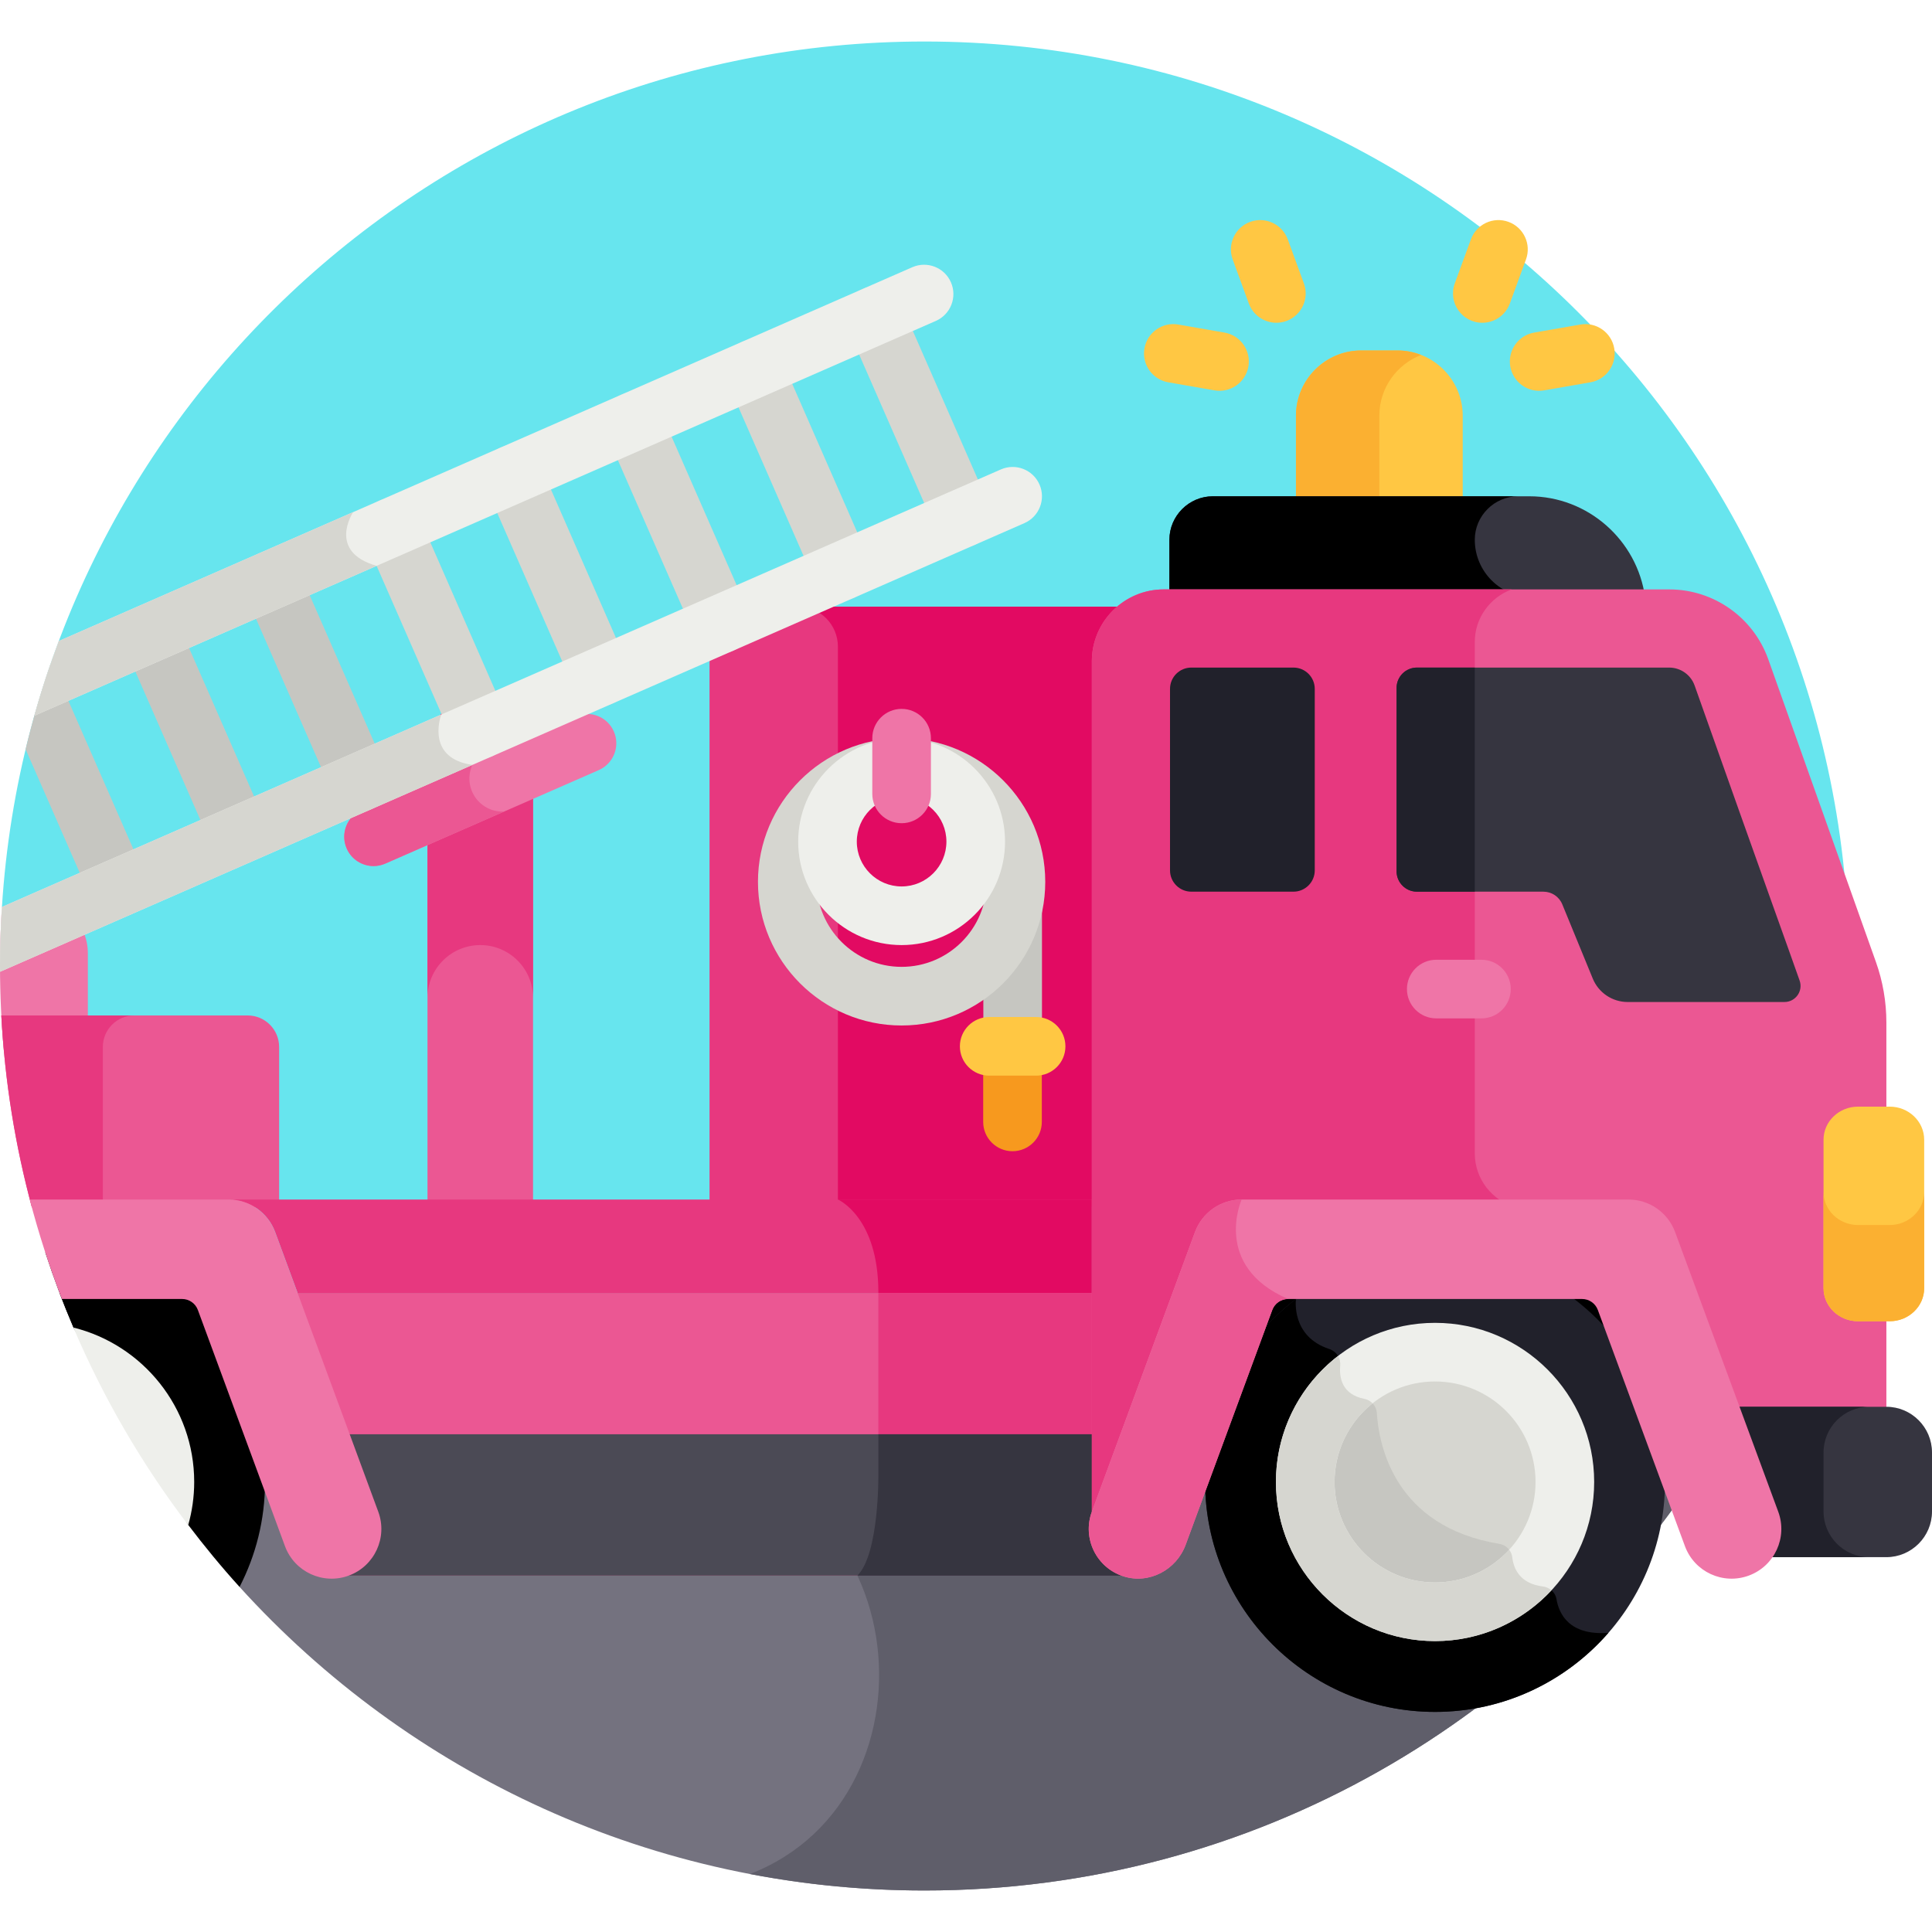 <svg id="Capa_1" enable-background="new 0 0 512 512" height="512" viewBox="0 0 512 512" width="512" xmlns="http://www.w3.org/2000/svg"><path d="m452.58 386.166c23.7-37.715 37.42-82.335 37.42-130.166 0-135.31-109.69-245-245-245-130.052 0-236.417 101.336-244.488 229.352l50.958 145.814z" fill="#67e5ee"/><path d="m51.47 386.166 12.017 34.387c44.823 49.413 109.543 80.447 181.513 80.447 87.479 0 164.236-45.857 207.58-114.834z" fill="#74727f"/><path d="m175.652 386.165c66.882 0 76.104 89.934 23.092 110.471 14.98 2.863 30.442 4.364 46.256 4.364 87.479 0 164.236-45.857 207.58-114.835z" fill="#5f5e6a"/><path d="m141.261 329.572v-130.979c0-7.723-6.261-13.984-13.984-13.984s-13.984 6.26-13.984 13.984v130.979z" fill="#eb5793"/><path d="m127.277 184.609c-7.723 0-13.984 6.26-13.984 13.984v65.846c0-7.723 6.26-13.984 13.984-13.984 7.723 0 13.984 6.261 13.984 13.984v-65.846c0-7.723-6.261-13.984-13.984-13.984z" fill="#e7387f"/><path d="m1.058 278.722h22.222v-26.153c0-7.723-6.26-13.984-13.984-13.984-3.37 0-6.46 1.193-8.874 3.178-.27 4.712-.422 9.457-.422 14.237 0 7.663.37 15.239 1.058 22.722z" fill="#ef75a7"/><path d="m98.999 229.514c-2.992 0-5.843-1.738-7.12-4.654-1.721-3.93.069-8.511 4-10.233l56.565-24.774c3.929-1.721 8.512.07 10.233 4s-.069 8.511-4 10.233l-56.565 24.774c-1.015.443-2.073.654-3.113.654z" fill="#ef75a7"/><path d="m133.159 215.085c-3.373 0-6.589-1.96-8.029-5.248-1.236-2.823-.86-5.94.717-8.336l-29.969 13.126c-3.93 1.722-5.721 6.303-4 10.233 1.277 2.916 4.129 4.654 7.12 4.654 1.04 0 2.099-.21 3.113-.655l31.503-13.797c-.152.007-.304.023-.455.023z" fill="#eb5793"/><path d="m65.63 269.107h-65.28c.923 17.502 3.694 34.511 8.101 50.85h52.098.003 13.418v-42.509c.001-4.606-3.734-8.341-8.34-8.341z" fill="#eb5793"/><path d="m35.596 269.107h-35.246c.923 17.502 3.694 34.511 8.101 50.85h18.804v-42.509c0-4.606 3.735-8.341 8.341-8.341z" fill="#e7387f"/><path d="m198.541 160.772c-5.801 0-10.503 4.758-10.503 10.627v148.331h103.384v-144.291c0-5.876 2.605-11.129 6.699-14.667z" fill="#e7387f"/><path d="m211.555 160.772c5.801 0 10.503 4.758 10.503 10.627v148.331h69.363v-144.291c0-5.876 2.605-11.129 6.699-14.667z" fill="#e20a62"/><path d="m387.636 133.591v-23.438c0-9.5-7.773-17.274-17.274-17.274h-9.648c-9.501 0-17.274 7.773-17.274 17.274v23.438z" fill="#ffc743"/><path d="m376.587 94.065c-1.936-.755-4.03-1.186-6.225-1.186h-9.648c-9.501 0-17.274 7.773-17.274 17.273v23.438h22.098v-23.438c0-7.305 4.605-13.573 11.049-16.087z" fill="#fbb031"/><path d="m392.827 85.537c-5.376 0-9.155-5.365-7.294-10.443l4.276-11.671c1.476-4.029 5.938-6.097 9.967-4.622 4.029 1.476 6.098 5.938 4.622 9.967l-4.276 11.671c-1.153 3.147-4.128 5.098-7.295 5.098z" fill="#ffc743"/><path d="m400.239 97.129c-.736-4.227 2.093-8.251 6.32-8.987l12.245-2.133c4.23-.735 8.251 2.093 8.987 6.32s-2.093 8.251-6.32 8.987l-12.245 2.133c-4.25.738-8.254-2.113-8.987-6.32z" fill="#ffc743"/><path d="m330.954 80.439-4.276-11.671c-1.476-4.029.594-8.491 4.622-9.967 4.025-1.474 8.491.593 9.967 4.622l4.276 11.671c1.476 4.029-.594 8.491-4.622 9.967-4.037 1.478-8.493-.601-9.967-4.622z" fill="#ffc743"/><path d="m321.852 103.449-12.246-2.133c-4.227-.736-7.057-4.759-6.32-8.987.736-4.227 4.757-7.059 8.987-6.32l12.246 2.133c4.227.736 7.057 4.759 6.32 8.987-.732 4.199-4.73 7.06-8.987 6.32z" fill="#ffc743"/><path d="m72.914 326.504 5.954 16.144h210.482v-24.763h-228.801c5.52 0 10.456 3.44 12.365 8.619z" fill="#e7387f"/><path d="m289.35 342.648v-24.763h-67.291c.006.003 10.717 4.601 10.717 24.595v.168z" fill="#e20a62"/><path d="m268.364 282.21c-4.29 0-7.769-3.478-7.769-7.769v-32.974c0-4.291 3.478-7.769 7.769-7.769s7.769 3.478 7.769 7.769v32.974c0 4.29-3.479 7.769-7.769 7.769z" fill="#c6c6c1"/><path d="m268.325 305.084c-4.29 0-7.769-3.478-7.769-7.769v-14.674c0-4.29 3.478-7.769 7.769-7.769s7.769 3.478 7.769 7.769v14.674c0 4.291-3.478 7.769-7.769 7.769z" fill="#f7991e"/><path d="m24.253 238.434c1.277 2.916 4.129 4.654 7.12 4.654 1.04 0 2.098-.21 3.112-.655 3.931-1.722 5.721-6.303 4-10.233l-23.472-53.59c-.415-.948-1-1.768-1.699-2.447-2.52 7.314-4.699 14.786-6.527 22.396z" fill="#c6c6c1"/><path d="m63.343 229.087c-2.992 0-5.843-1.738-7.12-4.654l-23.472-53.59c-1.721-3.93.069-8.511 4-10.233 3.931-1.721 8.512.069 10.233 4l23.472 53.59c1.721 3.93-.069 8.511-4 10.233-1.015.443-2.073.654-3.113.654z" fill="#c6c6c1"/><path d="m95.312 215.085c-2.992 0-5.843-1.738-7.12-4.654l-23.472-53.591c-1.721-3.93.069-8.511 4-10.233 3.93-1.721 8.512.069 10.233 4l23.472 53.59c1.721 3.93-.069 8.511-4 10.233-1.014.444-2.072.655-3.113.655z" fill="#c6c6c1"/><g fill="#d6d6d0"><path d="m127.281 201.083c-2.992 0-5.843-1.738-7.12-4.654l-23.472-53.59c-1.721-3.93.069-8.511 4-10.233 3.929-1.721 8.512.069 10.233 4l23.472 53.59c1.721 3.93-.069 8.511-4 10.233-1.015.443-2.073.654-3.113.654z"/><path d="m159.25 187.081c-2.992 0-5.843-1.738-7.12-4.654l-23.472-53.591c-1.721-3.93.069-8.511 4-10.233 3.93-1.721 8.512.069 10.233 4l23.472 53.591c1.721 3.93-.069 8.511-4 10.233-1.015.444-2.073.654-3.113.654z"/><path d="m191.219 173.079c-2.992 0-5.843-1.738-7.12-4.654l-23.472-53.59c-1.721-3.93.069-8.511 4-10.233 3.93-1.721 8.512.069 10.233 4l23.472 53.59c1.721 3.93-.069 8.511-4 10.233-1.015.443-2.073.654-3.113.654z"/><path d="m223.188 159.077c-2.992 0-5.843-1.738-7.12-4.654l-23.472-53.591c-1.721-3.93.069-8.511 4-10.233 3.929-1.721 8.512.069 10.233 4l23.471 53.591c1.721 3.93-.069 8.511-4 10.233-1.014.444-2.072.654-3.112.654z"/><path d="m255.157 145.075c-2.992 0-5.843-1.738-7.12-4.654l-23.472-53.591c-1.721-3.93.069-8.511 4-10.233 3.931-1.721 8.512.069 10.233 4l23.472 53.591c1.721 3.93-.069 8.511-4 10.233-1.014.444-2.073.654-3.113.654z"/></g><path d="m291.422 400.623v-57.975h-214.626l21.381 57.975c2.519 6.829-.976 14.406-7.805 16.925h208.907c-6.857-2.503-10.381-10.082-7.857-16.925z" fill="#5f5e6a"/><path d="m291.422 400.623v-20.525h-200.814l7.57 20.525c2.519 6.829-.976 14.406-7.805 16.925h208.907c-6.858-2.503-10.382-10.082-7.858-16.925z" fill="#5f5e6a"/><path d="m291.422 400.623v-57.975h-214.626l21.381 57.975c2.519 6.829-.976 14.406-7.805 16.925h208.907c-6.857-2.503-10.381-10.082-7.857-16.925z" fill="#eb5793"/><path d="m299.279 417.548c-6.857-2.503-10.381-10.082-7.857-16.925v-57.975h-58.646v48.082s.263 21.002-5.552 26.817h72.055z" fill="#e7387f"/><path d="m291.422 400.623v-20.525h-200.814l7.57 20.525c2.519 6.829-.976 14.406-7.805 16.925h208.907c-6.858-2.503-10.382-10.082-7.858-16.925z" fill="#4b4a55"/><path d="m299.279 417.548c-6.857-2.503-10.381-10.082-7.857-16.925v-20.525h-58.646v10.633s.263 21.002-5.552 26.817z" fill="#363540"/><path d="m15.782 342.648c1.201 3.176 2.489 6.309 3.816 9.421l23.641 40.669h30.223v-50.09z"/><path d="m11.993 331.869c2.217 6.812 4.726 13.492 7.506 20.029l6.169 10.613c10.724 5.831 18.028 17.186 18.028 30.227 0 .253-.011.504-.018.756l6.095 10.485c4.338 5.721 8.897 11.265 13.714 16.575 4.301-8.346 6.746-17.797 6.746-27.815.001-32.697-25.887-59.453-58.24-60.87z"/><path d="m19.449 351.812c7.983 18.768 18.246 36.328 30.431 52.349 1.025-3.636 1.585-7.464 1.585-11.423 0-19.752-13.653-36.369-32.016-40.926z" fill="#eeefeb"/><path d="m72.914 326.504c-1.91-5.18-6.845-8.619-12.365-8.619-13.14 0-33.35 0-52.659 0 2.342 8.999 5.19 17.793 8.498 26.358h31.867c1.867 0 3.536 1.163 4.182 2.915l23.081 62.585c2.523 6.84 10.108 10.321 16.925 7.805 6.829-2.519 10.324-10.096 7.805-16.925z" fill="#ef75a7"/><path d="m238.936 271.765c-20.99 0-38.067-17.077-38.067-38.067s17.077-38.067 38.067-38.067 38.067 17.076 38.067 38.067-17.076 38.067-38.067 38.067zm0-60.596c-12.423 0-22.529 10.106-22.529 22.529s10.106 22.529 22.529 22.529 22.529-10.106 22.529-22.529c.001-12.423-10.106-22.529-22.529-22.529z" fill="#d6d6d0"/><path d="m238.936 250.455c-15.115 0-27.412-12.297-27.412-27.412s12.297-27.412 27.412-27.412 27.412 12.297 27.412 27.412-12.297 27.412-27.412 27.412zm0-39.286c-6.548 0-11.875 5.327-11.875 11.875 0 6.547 5.327 11.874 11.875 11.874 6.547 0 11.874-5.327 11.874-11.874.001-6.549-5.326-11.875-11.874-11.875z" fill="#eeefeb"/><path d="m238.936 218.16c-4.29 0-7.769-3.478-7.769-7.769v-14.761c0-4.291 3.478-7.769 7.769-7.769s7.769 3.478 7.769 7.769v14.761c0 4.291-3.478 7.769-7.769 7.769z" fill="#ef75a7"/><path d="m265.245 124.403-264.733 115.949c-.327 5.176-.512 10.39-.512 15.648 0 .512.016 1.019.019 1.53l271.459-118.895c3.93-1.722 5.721-6.303 4-10.233s-6.302-5.72-10.233-3.999z" fill="#eeefeb"/><path d="m116.935 189.36-116.423 50.992c-.327 5.176-.512 10.39-.512 15.648 0 .512.016 1.019.019 1.53l125.165-54.821c-11.882-1.726-8.737-11.953-8.249-13.349z" fill="#d6d6d0"/><path d="m241.774 70.812-226.193 99.069c-2.433 6.478-4.606 13.081-6.492 19.806l238.918-104.642c3.93-1.722 5.721-6.303 4-10.233-1.722-3.931-6.304-5.721-10.233-4z" fill="#eeefeb"/><path d="m99.806 149.955c-13.22-3.776-6.217-14.24-6.217-14.24l-78.007 34.166c-2.433 6.478-4.606 13.081-6.492 19.806z" fill="#d6d6d0"/><path d="m274.579 285.058h-12.43c-4.29 0-7.769-3.478-7.769-7.769s3.478-7.769 7.769-7.769h12.43c4.291 0 7.769 3.478 7.769 7.769s-3.478 7.769-7.769 7.769z" fill="#ffc743"/><path d="m316.025 342.648h128.443v50.09h-128.443z"/><path d="m435.958 158.27c-2.082-15.057-15.081-26.751-30.686-26.751h-83.848c-6.337 0-11.521 5.185-11.521 11.521v15.23z" fill="#363540"/><path d="m390.833 143.04c0-6.337 5.185-11.521 11.521-11.521h-80.93c-6.337 0-11.521 5.185-11.521 11.521v15.229h96.159c-8.41.001-15.229-6.817-15.229-15.229z"/><path d="m492.372 349.106c-4.456 0-8.08-3.461-8.08-7.714v-39.369c0-4.254 3.624-7.714 8.08-7.714h7.538v-23.326c0-5.471-.937-10.902-2.771-16.057l-28.527-80.2c-3.951-11.109-14.466-18.529-26.257-18.529h-133.934c-10.533 0-19.071 8.538-19.071 19.071v225.354l.786-.059 26.549-71.988c1.909-5.18 6.845-8.619 12.365-8.619h102.507c5.52 0 10.455 3.44 12.365 8.619l17.078 46.308h38.91v-25.778h-7.538z" fill="#eb5793"/><path d="m390.833 305.664v-135.53c0-6.385 4.089-11.846 9.771-13.936h-92.184c-10.533 0-19.071 8.538-19.071 19.071v225.354l.786-.059 26.549-71.988c1.91-5.18 6.845-8.619 12.365-8.619h72.647c-6.245-1.758-10.863-7.506-10.863-14.293z" fill="#e7387f"/><path d="m342.777 176.915h-27.063c-3.119 0-5.647 2.528-5.647 5.647v48.093c0 3.119 2.528 5.647 5.647 5.647h27.063c3.119 0 5.647-2.529 5.647-5.647v-48.093c.001-3.118-2.528-5.647-5.647-5.647z" fill="#21212b"/><path d="m476.924 259.874c-2.397-6.862-8.856-24.643-27.831-78.204-1.012-2.843-3.72-4.754-6.739-4.754h-66.846c-2.983 0-5.401 2.418-5.401 5.401v48.586c0 2.983 2.418 5.401 5.401 5.401h33.517c2.191 0 4.164 1.323 4.996 3.349l8.084 19.691c1.539 3.75 5.191 6.198 9.245 6.198h41.544c2.939-.001 5-2.894 4.03-5.668z" fill="#363540"/><path d="m375.508 176.915c-2.983 0-5.401 2.418-5.401 5.401v48.586c0 2.983 2.418 5.401 5.401 5.401h15.325v-59.387h-15.325z" fill="#21212b"/><path d="m392.595 269.882h-11.972c-4.291 0-7.769-3.478-7.769-7.769 0-4.29 3.478-7.769 7.769-7.769h11.972c4.291 0 7.769 3.478 7.769 7.769s-3.479 7.769-7.769 7.769z" fill="#ef75a7"/><path d="m380.303 453.675c-33.601 0-60.937-27.337-60.937-60.938s27.337-60.938 60.937-60.938c33.601 0 60.938 27.337 60.938 60.938s-27.337 60.938-60.938 60.938zm0-95.338c-18.968 0-34.4 15.432-34.4 34.4s15.432 34.4 34.4 34.4 34.4-15.432 34.4-34.4-15.432-34.4-34.4-34.4z" fill="#21212b"/><path d="m412.478 423.761c-.296-1.789-1.806-3.105-3.605-3.331-2.489-.312-4.225-1.16-5.445-2.247-6.113 5.561-14.23 8.954-23.126 8.954-18.968 0-34.4-15.432-34.4-34.4 0-9.769 4.1-18.592 10.661-24.86-1.37-1.822-1.563-4.124-1.39-6.012.179-1.956-1.019-3.743-2.885-4.355-10.168-3.334-8.869-13.068-8.842-13.258-14.621 11.141-24.081 28.726-24.081 48.485 0 33.601 27.337 60.938 60.937 60.938 18.308 0 34.744-8.127 45.924-20.95-10.425.767-13.108-5.094-13.748-8.964z"/><circle cx="380.303" cy="392.738" fill="#d6d6d0" r="34.4"/><path d="m403.428 418.183c-1.807-1.612-2.466-3.756-2.665-5.499-.208-1.824-1.619-3.25-3.431-3.547-27.769-4.565-31.911-26.129-32.451-34.654-.118-1.855-1.465-3.41-3.29-3.765-2.482-.483-4.052-1.54-5.028-2.84-6.561 6.268-10.661 15.092-10.661 24.86 0 18.968 15.432 34.4 34.4 34.4 8.896 0 17.013-3.394 23.126-8.955z" fill="#c6c6c1"/><path d="m380.303 434.906c-23.252 0-42.169-18.917-42.169-42.169s18.917-42.169 42.169-42.169 42.169 18.917 42.169 42.169c0 23.253-18.917 42.169-42.169 42.169zm0-68.8c-14.685 0-26.632 11.947-26.632 26.632 0 14.684 11.947 26.631 26.632 26.631s26.631-11.947 26.631-26.631c0-14.685-11.946-26.632-26.631-26.632z" fill="#eeefeb"/><path d="m411.154 421.444c-.628-.541-1.419-.905-2.281-1.013-6.178-.773-7.777-4.827-8.109-7.747-.085-.748-.381-1.423-.816-1.987-4.873 5.325-11.875 8.671-19.645 8.671-14.685 0-26.632-11.947-26.632-26.631 0-8.428 3.94-15.949 10.07-20.833-.566-.592-1.303-1.023-2.15-1.188-5.963-1.16-6.714-5.617-6.418-8.851.083-.911-.142-1.78-.584-2.516-9.998 7.718-16.456 19.81-16.456 33.388 0 23.252 18.917 42.169 42.169 42.169 12.171 0 23.148-5.188 30.852-13.462z" fill="#d6d6d0"/><path d="m500.812 293.273h-8.439c-5.014 0-9.117 3.938-9.117 8.75v39.368c0 4.813 4.102 8.75 9.117 8.75h8.439c5.014 0 9.117-3.938 9.117-8.75v-39.368c-.001-4.812-4.103-8.75-9.117-8.75z" fill="#ffc743"/><path d="m500.812 324.641h-8.439c-5.014 0-9.117-3.938-9.117-8.75v25.501c0 4.813 4.102 8.75 9.117 8.75h8.439c5.014 0 9.117-3.938 9.117-8.75v-25.501c-.001 4.813-4.103 8.75-9.117 8.75z" fill="#fbb031"/><path d="m499.91 372.812h-64.104l14.737 39.851h49.367c6.65 0 12.09-5.441 12.09-12.09v-15.67c0-6.65-5.441-12.091-12.09-12.091z" fill="#363540"/><path d="m483.256 400.573v-15.67c0-6.65 5.441-12.09 12.09-12.09h-59.54l14.737 39.851h44.803c-6.65-.001-12.09-5.441-12.09-12.091z" fill="#21212b"/><path d="m471.256 400.623-27.335-74.118c-1.91-5.18-6.845-8.619-12.365-8.619-27.606 0-86.425 0-102.507 0-5.52 0-10.455 3.439-12.365 8.619l-27.335 74.118c-2.592 7.027 1.184 14.847 8.409 17.131 6.765 2.14 13.994-1.702 16.45-8.359l22.953-62.236c.646-1.751 2.315-2.915 4.182-2.915h77.919c1.867 0 3.536 1.164 4.182 2.915l23.081 62.584c2.523 6.84 10.108 10.321 16.925 7.805 6.829-2.519 10.325-10.096 7.806-16.925z" fill="#ef75a7"/><path d="m341.343 344.243c-20.194-8.727-12.294-26.358-12.294-26.358-5.52 0-10.455 3.439-12.365 8.619l-27.335 74.118c-2.592 7.027 1.184 14.847 8.409 17.132 6.765 2.139 13.994-1.702 16.45-8.359l22.953-62.237c.646-1.751 2.315-2.915 4.182-2.915z" fill="#eb5793"/></svg>